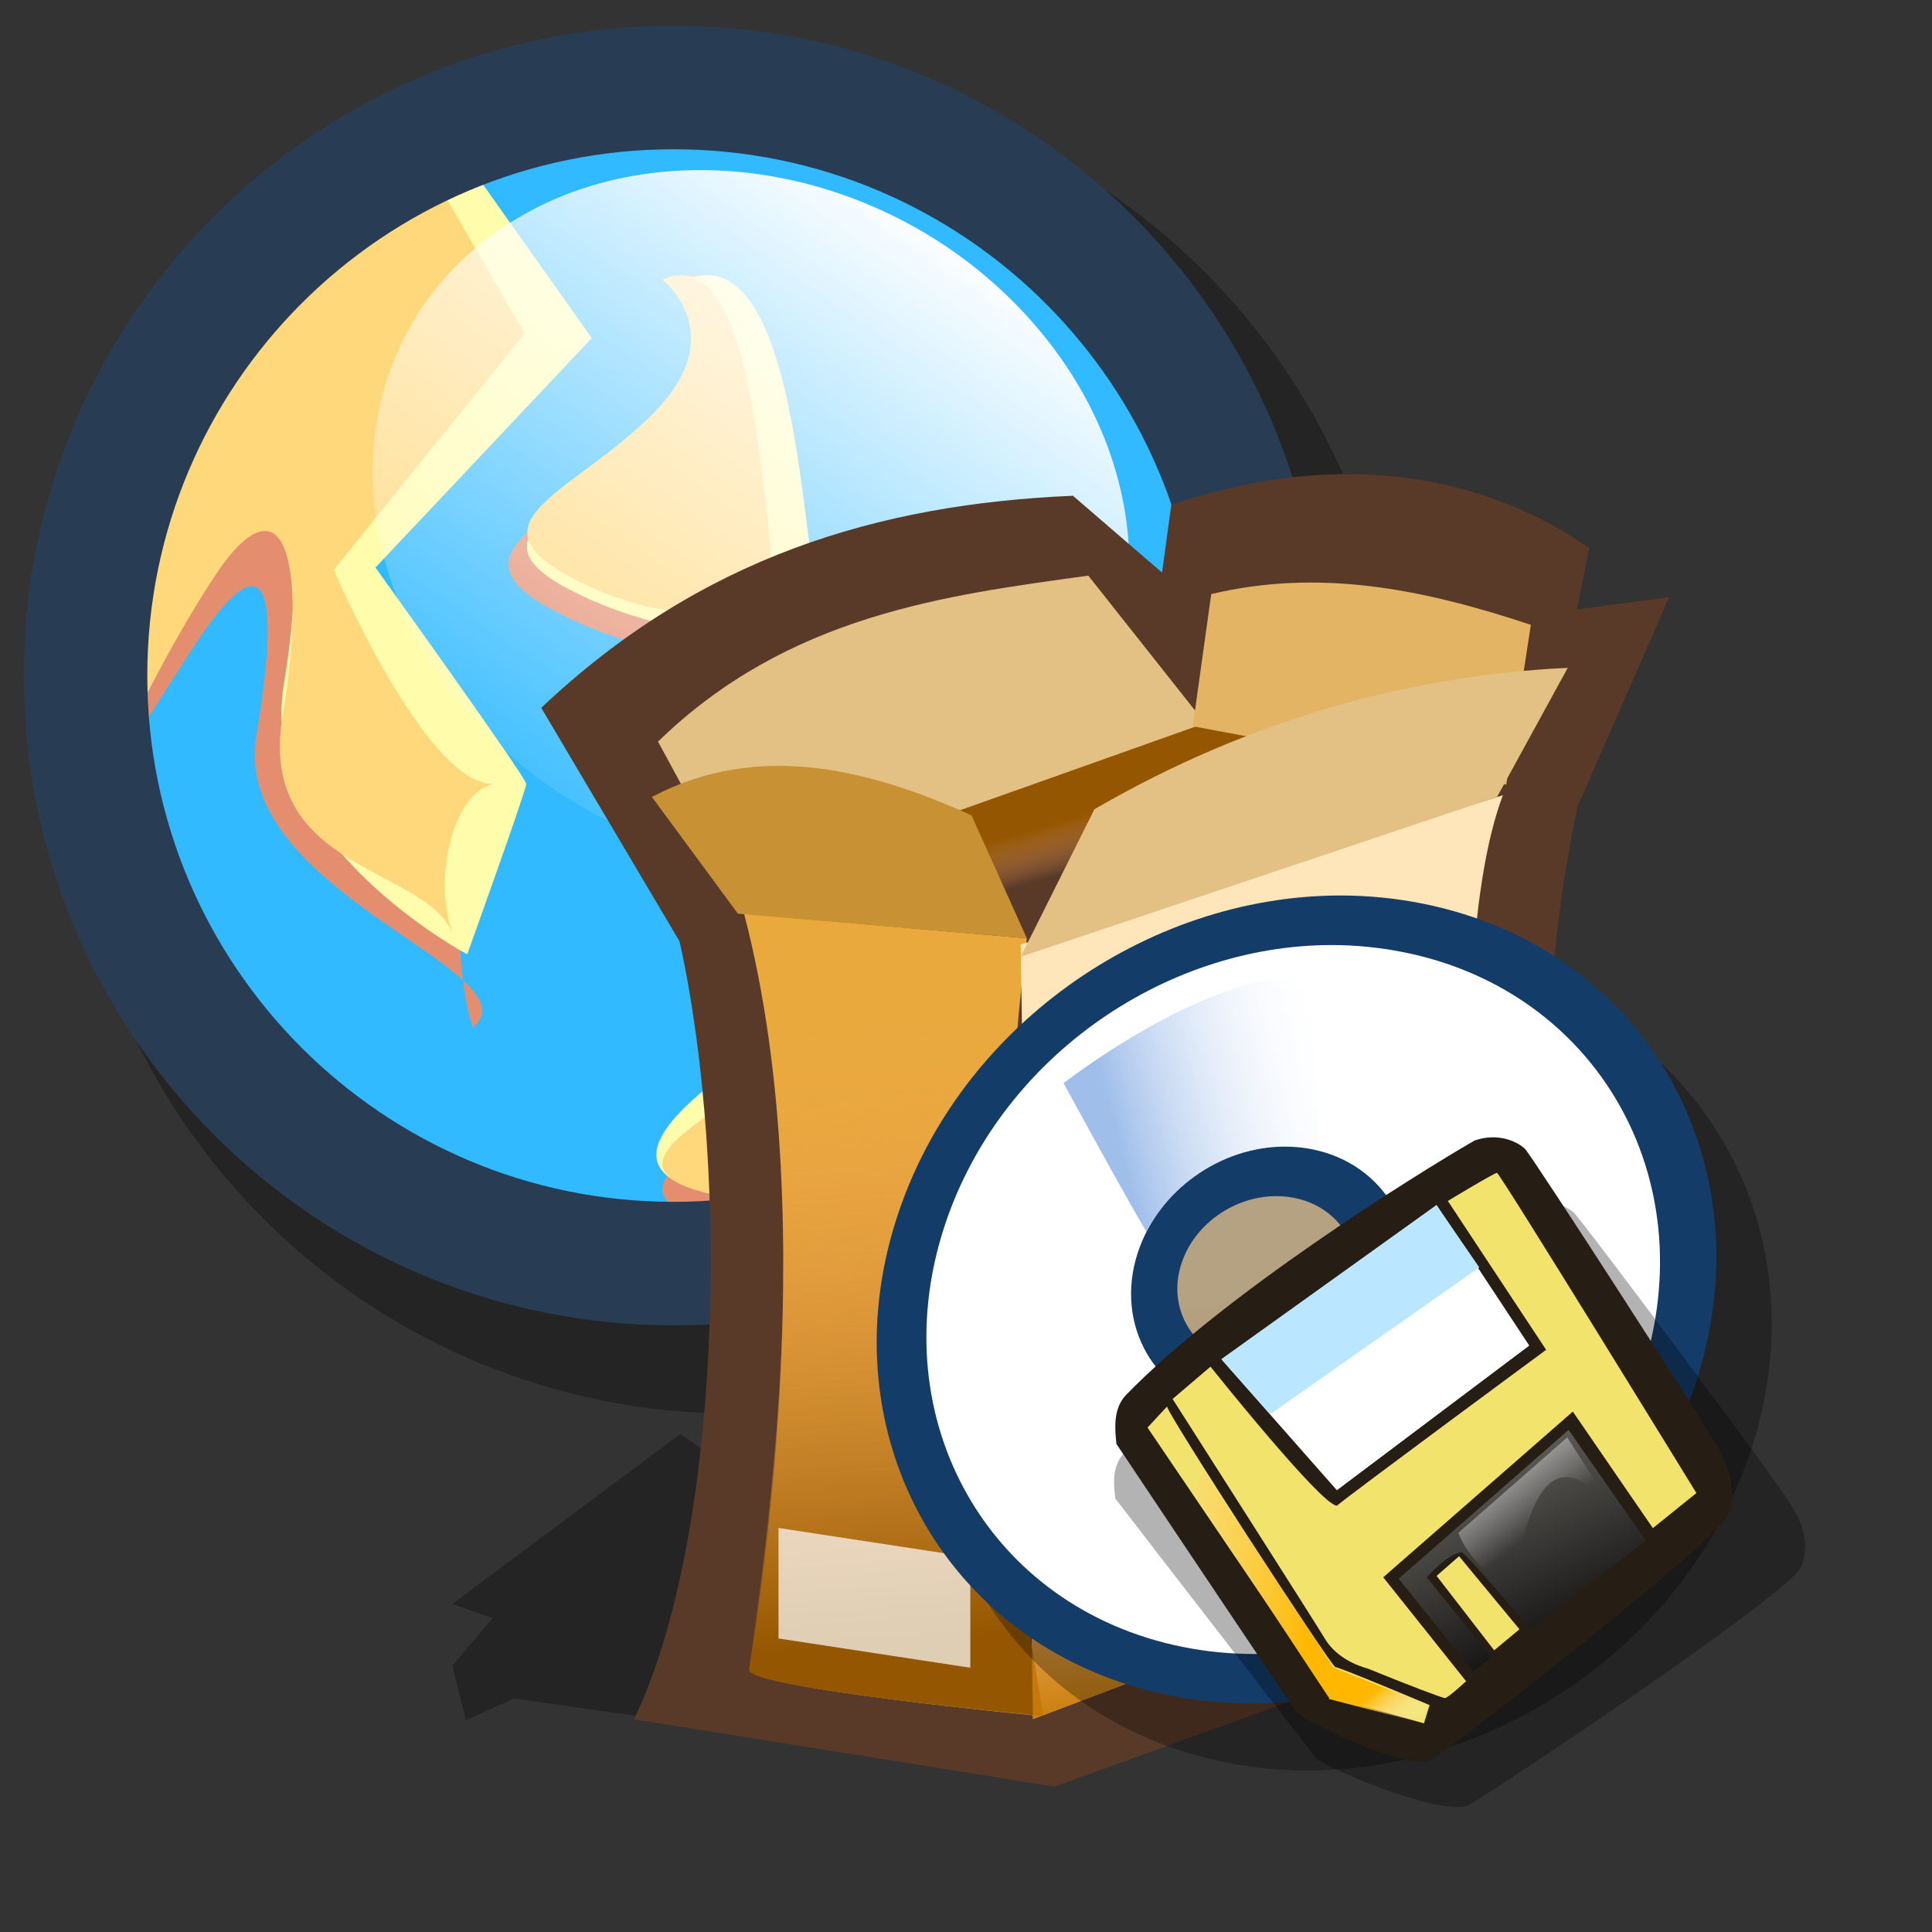 <?xml version="1.0" encoding="UTF-8" standalone="no"?>
<!-- Created with Sodipodi ("http://www.sodipodi.com/") -->
<svg
   xmlns:dc="http://purl.org/dc/elements/1.1/"
   xmlns:cc="http://creativecommons.org/ns#"
   xmlns:rdf="http://www.w3.org/1999/02/22-rdf-syntax-ns#"
   xmlns:svg="http://www.w3.org/2000/svg"
   xmlns="http://www.w3.org/2000/svg"
   xmlns:xlink="http://www.w3.org/1999/xlink"
   xmlns:sodipodi="http://sodipodi.sourceforge.net/DTD/sodipodi-0.dtd"
   xmlns:inkscape="http://www.inkscape.org/namespaces/inkscape"
   id="svg548"
   sodipodi:version="0.32"
   width="72pt"
   height="72pt"
   sodipodi:docbase="/home/tweenk/dev/GartoonRedux/scalable/mimetypes"
   sodipodi:docname="software-properties.svg"
   inkscape:version="0.46+devel"
   inkscape:output_extension="org.inkscape.output.svg.inkscape">
  <rect width="100%" height="100%" fill="#333333" stroke="none"/>
  <defs
     id="defs550">
    <linearGradient
       id="linearGradient569">
      <stop
         style="stop-color:#c57700;stop-opacity:1;"
         offset="0"
         id="stop570" />
      <stop
         style="stop-color:#ffa75f;stop-opacity:0;"
         offset="1"
         id="stop571" />
    </linearGradient>
    <linearGradient
       id="linearGradient559">
      <stop
         style="stop-color:#945700;stop-opacity:1;"
         offset="0"
         id="stop560" />
      <stop
         style="stop-color:#ffa75f;stop-opacity:0;"
         offset="1"
         id="stop561" />
    </linearGradient>
    <linearGradient
       gradientTransform="matrix(1.037,-1.811349e-6,3.827296e-7,0.964,2.057071e-6,1.075978e-6)"
       spreadMethod="pad"
       gradientUnits="userSpaceOnUse"
       y2="21.479"
       x2="68.36"
       y1="32.869"
       x1="28.252"
       id="linearGradient587"
       xlink:href="#linearGradient584" />
    <linearGradient
       id="linearGradient584">
      <stop
         id="stop585"
         offset="0"
         style="stop-color:#ffffff;stop-opacity:0;" />
      <stop
         id="stop586"
         offset="1"
         style="stop-color:#ffffff;stop-opacity:1;" />
    </linearGradient>
    <linearGradient
       gradientTransform="scale(1.122,0.891)"
       spreadMethod="pad"
       gradientUnits="userSpaceOnUse"
       y2="72.29"
       x2="8.336"
       y1="79.96"
       x1="12.924"
       id="linearGradient557"
       xlink:href="#linearGradient554" />
    <linearGradient
       id="linearGradient554">
      <stop
         id="stop555"
         offset="0"
         style="stop-color:#666565;stop-opacity:1;" />
      <stop
         id="stop556"
         offset="1"
         style="stop-color:#ffffff;stop-opacity:1;" />
    </linearGradient>
    <linearGradient
       inkscape:collect="always"
       xlink:href="#linearGradient559"
       id="linearGradient2641"
       gradientTransform="scale(1.122,0.891)"
       x1="6.254"
       y1="75.415"
       x2="14.462"
       y2="75.415"
       gradientUnits="userSpaceOnUse" />
    <linearGradient
       gradientTransform="matrix(0.73,0,0,1.225,-7.139,1.874)"
       spreadMethod="pad"
       gradientUnits="userSpaceOnUse"
       y2="42.879"
       x2="90.893"
       y1="64.944"
       x1="92.78"
       id="linearGradient568"
       xlink:href="#linearGradient569" />
    <linearGradient
       gradientTransform="matrix(0.573,0,0,1.559,-6.854,2.159)"
       spreadMethod="pad"
       gradientUnits="userSpaceOnUse"
       y2="23.618"
       x2="58.344"
       y1="48.843"
       x1="59.03"
       id="linearGradient566"
       xlink:href="#linearGradient559" />
    <linearGradient
       gradientTransform="matrix(1.229,0,0,0.728,-7.139,1.874)"
       spreadMethod="pad"
       gradientUnits="userSpaceOnUse"
       y2="35.486"
       x2="42.753"
       y1="31.732"
       x1="40.915"
       id="linearGradient562"
       xlink:href="#linearGradient559" />
    <linearGradient
       gradientTransform="scale(1.012,0.989)"
       spreadMethod="pad"
       gradientUnits="userSpaceOnUse"
       y2="39.58"
       x2="52.578"
       y1="71.296"
       x1="68.312"
       id="linearGradient680"
       xlink:href="#linearGradient677" />
    <linearGradient
       id="linearGradient677">
      <stop
         id="stop678"
         offset="0"
         style="stop-color:#000000;stop-opacity:1;" />
      <stop
         id="stop679"
         offset="1"
         style="stop-color:#6a6762;stop-opacity:1;" />
    </linearGradient>
    <linearGradient
       gradientTransform="scale(1.018,0.983)"
       spreadMethod="pad"
       gradientUnits="userSpaceOnUse"
       y2="53.183"
       x2="56.455"
       y1="44.34"
       x1="49.026"
       id="linearGradient683"
       xlink:href="#linearGradient684" />
    <linearGradient
       id="linearGradient684">
      <stop
         id="stop685"
         offset="0"
         style="stop-color:#ffffff;stop-opacity:0.647;" />
      <stop
         id="stop686"
         offset="1"
         style="stop-color:#fdffff;stop-opacity:0;" />
    </linearGradient>
    <linearGradient
       gradientTransform="scale(1.327,0.754)"
       spreadMethod="pad"
       gradientUnits="userSpaceOnUse"
       y2="102.828"
       x2="31.716"
       y1="98.953"
       x1="26.296"
       id="linearGradient688"
       xlink:href="#linearGradient689" />
    <linearGradient
       id="linearGradient689">
      <stop
         id="stop690"
         offset="0"
         style="stop-color:#ffb700;stop-opacity:1;" />
      <stop
         id="stop691"
         offset="1"
         style="stop-color:#fdffff;stop-opacity:0;" />
    </linearGradient>
    <linearGradient
       gradientTransform="scale(0.781,1.281)"
       spreadMethod="pad"
       gradientUnits="userSpaceOnUse"
       y2="26.553"
       x2="-14.069"
       y1="53.822"
       x1="33.579"
       id="linearGradient693"
       xlink:href="#linearGradient689" />
    <linearGradient
       spreadMethod="pad"
       gradientTransform="scale(0.986,1.014)"
       gradientUnits="userSpaceOnUse"
       y2="18.417"
       x2="45.701"
       y1="24.209"
       x1="23.953"
       id="linearGradient563"
       xlink:href="#linearGradient558" />
    <linearGradient
       id="linearGradient558">
      <stop
         id="stop559"
         offset="0"
         style="stop-color:#7fa8e3;stop-opacity:0.741;" />
      <stop
         id="stop3377"
         offset="1"
         style="stop-color:#ffffff;stop-opacity:0;" />
    </linearGradient>
    <linearGradient
       y2="43.815"
       x2="46.298"
       y1="38.801"
       x1="73.014"
       spreadMethod="pad"
       gradientTransform="scale(0.767,1.305)"
       gradientUnits="userSpaceOnUse"
       id="linearGradient4204"
       xlink:href="#linearGradient558"
       inkscape:collect="always" />
  </defs>
  <sodipodi:namedview
     id="base"
     showgrid="false"
     inkscape:zoom="3.9205143"
     inkscape:cx="15.676486"
     inkscape:cy="50.575994"
     inkscape:window-width="795"
     inkscape:window-height="724"
     inkscape:window-x="0"
     inkscape:window-y="1"
     inkscape:current-layer="svg548" />
  <g
     id="g2540"
     transform="matrix(0.785,0,0,0.785,-0.238,-0.753)">
    <path
       transform="matrix(0.942,0,0,0.942,5.916,5.375)"
       sodipodi:ry="40.459522"
       sodipodi:rx="40.459526"
       sodipodi:cy="45.390781"
       sodipodi:cx="43.364311"
       d="M 83.824,45.391 A 40.46,40.46 0 1 1 2.905,45.391 40.46,40.46 0 1 1 83.824,45.391 z"
       id="path589"
       style="font-size:12px;fill:none;stroke:#000000;stroke-width:8.5;stroke-opacity:0.3"
       sodipodi:type="arc" />
    <path
       transform="matrix(0.846,0,0,0.846,6.256,5.738)"
       sodipodi:ry="40.459522"
       sodipodi:rx="40.459526"
       sodipodi:cy="45.390781"
       sodipodi:cx="43.364311"
       d="M 83.824,45.391 A 40.46,40.46 0 1 1 2.905,45.391 40.46,40.46 0 1 1 83.824,45.391 z"
       id="path2543"
       style="font-size:12px;fill:#31baff;fill-rule:evenodd;stroke-width:1pt"
       sodipodi:type="arc" />
    <path
       sodipodi:nodetypes="ccccccccc"
       id="path576"
       d="m 28.507,13.428 5,8.639 -12.08,14.964 c 0,0 5.877,13.719 10.131,13.547 -2.641,0.562 -2.636,11.904 -1.316,15.425 4.135,-3.571 -15.375,-8.517 -13.715,-18.477 1.66,-9.959 0.486,-12.51 -4.079,-5.455 -4.565,7.054 -5.395,8.922 -4.98,5.602 C 7.884,44.353 6.463,19.778 28.507,13.428 z"
       style="font-size:12px;fill:#e48e6f;fill-rule:evenodd;stroke-width:1pt" />
    <path
       id="path574"
       d="m 30.708,12.401 7.054,9.959 -13.694,14.524 c 0,0 9.544,13.279 9.544,13.694 0,0.415 -3.735,10.789 -3.735,10.789 0,0 -13.279,-7.054 -11.619,-17.014 1.66,-9.959 0,-13.694 -4.565,-6.639 C 9.129,44.768 7.054,50.993 7.469,47.673 7.884,44.353 9.544,16.55 30.708,12.401 z"
       style="font-size:12px;fill:#fffcac;fill-rule:evenodd;stroke-width:1pt" />
    <path
       sodipodi:nodetypes="ccccccccc"
       id="path575"
       d="m 28.507,13.428 5,8.639 -12.08,14.964 c 0,0 5.877,13.719 10.131,13.547 -2.641,0.562 -3.881,6.094 -2.561,9.616 C 27.53,55.792 16.528,56.241 18.188,46.282 19.847,36.322 18.259,30.659 13.694,37.714 9.129,44.768 7.054,50.993 7.469,47.673 7.884,44.353 6.463,19.778 28.507,13.428 z"
       style="font-size:12px;fill:#ffd87c;fill-rule:evenodd;stroke-width:1pt" />
    <path
       id="path577"
       d="m 42.84,18.697 c 0,0 5.282,3.815 -0.587,9.39 -5.869,5.575 -14.085,7.629 -7.042,11.444 7.042,3.815 16.725,4.401 15.845,-2.347 -0.88,-6.749 -2.054,-21.127 -8.216,-18.486 z"
       style="font-size:12px;fill:#e48e6f;fill-rule:evenodd;stroke-width:1pt" />
    <path
       transform="matrix(0.968,0,0,0.939,2.198,1.125)"
       id="path578"
       d="m 42.84,18.697 c 0,0 5.282,3.815 -0.587,9.39 -5.869,5.575 -14.085,7.629 -7.042,11.444 7.042,3.815 16.725,4.401 15.845,-2.347 -0.88,-6.749 -2.054,-21.127 -8.216,-18.486 z"
       style="font-size:12px;fill:#fffbaa;fill-rule:evenodd;stroke-width:1pt" />
    <path
       transform="matrix(0.827,0,0,0.89,6.808,2.025)"
       id="path579"
       d="m 42.84,18.697 c 0,0 5.282,3.815 -0.587,9.39 -5.869,5.575 -14.085,7.629 -7.042,11.444 7.042,3.815 16.725,4.401 15.845,-2.347 -0.88,-6.749 -2.054,-21.127 -8.216,-18.486 z"
       style="font-size:12px;fill:#ffd87c;fill-rule:evenodd;stroke-width:1pt" />
    <path
       id="path580"
       d="m 77.171,47.16 c 0,0 -14.085,-2.054 -14.965,-1.467 -0.88,0.587 -13.204,1.761 -12.03,8.216 1.174,6.455 5.282,11.737 0,15.552 -5.282,3.814 -11.15,6.749 -5.869,8.509 5.282,1.76 12.617,-0.293 14.965,-2.348 2.347,-2.054 -2.641,-3.228 -2.054,-9.096 0.587,-5.869 -1.174,-9.683 4.988,-7.629 6.162,2.054 5.869,4.402 9.976,0 4.108,-4.401 7.629,-5.575 4.988,-11.737 z"
       style="font-size:12px;fill:#e48e6f;fill-rule:evenodd;stroke-width:1pt" />
    <path
       sodipodi:nodetypes="cccccccccc"
       transform="matrix(1,0,0,0.947,0,2.428)"
       id="path582"
       d="m 77.171,47.16 c 1.174,-1.55 -14.085,-5.773 -14.965,-3.327 -0.88,-1.893 -15.845,0.831 -14.671,7.286 1.174,6.455 6.162,13.597 0.88,17.411 -5.282,3.814 -9.39,7.679 -4.108,9.439 5.282,1.76 12.617,-0.293 14.965,-2.348 2.347,-2.054 -3.814,-3.228 -3.228,-9.096 0.587,-5.869 0,-11.233 6.162,-9.179 6.162,2.054 5.869,4.402 9.976,0 4.108,-4.401 7.629,-4.025 4.988,-10.187 z"
       style="font-size:12px;fill:#fffcac;fill-rule:evenodd;stroke-width:1pt" />
    <path
       sodipodi:nodetypes="cccccccccc"
       transform="matrix(1,0,0,0.947,0,2.428)"
       id="path581"
       d="m 77.171,47.16 c 0,0 -14.085,-2.054 -14.965,-1.467 -0.88,0.587 -13.204,1.761 -12.03,8.216 1.174,6.455 5.282,11.737 0,15.552 -5.282,3.814 -11.15,6.749 -5.869,8.509 5.282,1.76 12.617,-0.293 14.965,-2.348 2.347,-2.054 -3.814,-3.228 -3.228,-9.096 0.587,-5.869 0,-11.233 6.162,-9.179 6.162,2.054 5.869,4.402 9.976,0 4.108,-4.401 7.629,-4.025 4.988,-10.187 z"
       style="font-size:12px;fill:#ffd87c;fill-rule:evenodd;stroke-width:1pt" />
    <path
       id="path654"
       d="m 83.824,45.391 c 0,22.334 -18.126,40.459 -40.459,40.459 -22.334,0 -40.46,-18.126 -40.46,-40.459 0,-22.334 18.126,-40.46 40.46,-40.46 22.334,0 40.459,18.126 40.459,40.46 z"
       style="font-size:12px;fill:none;stroke:#283d53;stroke-width:8.5"
       transform="matrix(0.92,0,0,0.92,3.044,1.961)" />
    <path
       id="path588"
       d="m 72.183,30.434 c 0,9.718 -8.479,17.606 -18.926,17.606 -10.447,0 -18.926,-7.887 -18.926,-17.606 0,-9.718 8.479,-17.606 18.926,-17.606 10.447,0 18.926,7.887 18.926,17.606 z"
       style="font-size:12px;fill:url(#linearGradient587);fill-rule:evenodd;stroke-width:1pt"
       transform="matrix(0.934,-0.665,0.918,1.029,-29.84,37.883)" />
  </g>
  <g
     id="g2743"
     transform="matrix(0.776,0,0,0.776,20.827,20.98)">
    <path
       id="path594"
       d="M 41.127,86.944 C 40.268,86.568 6.08,81.723 6.08,81.723 l -3.092,1.394 -0.859,-3.498 2.577,-3.035 -2.577,-0.92 14.603,-10.885 1.374,0.976 0.344,-2.306 4.123,-0.402 44.668,9.348 z"
       style="fill:#000000;fill-opacity:0.3;fill-rule:evenodd;stroke:none" />
    <path
       sodipodi:nodetypes="ccccccccccccc"
       id="path564"
       d="m 16.674,33.243 c 3.3,14.895 2.613,38.334 -2.915,49.811 L 40.683,87.363 73.901,75.358 C 72.192,59.003 70.768,40.37 74.185,24.584 L 80.043,11.202 74.139,11.989 74.926,8.053 C 67.429,2.863 57.937,1.944 48.161,5.298 L 47.571,9.628 41.864,4.708 C 29.376,5.247 18.027,8.634 7.818,18.287 z"
       style="fill:#593a28;fill-opacity:1;fill-rule:evenodd;stroke:none" />
    <path
       sodipodi:nodetypes="cccc"
       id="path558"
       d="m 49.539,19.271 c -0.394,0 -28.536,10.037 -28.536,10.037 0,0 2.558,18.696 8.069,19.089 5.51,0.394 39.36,-26.371 39.36,-26.371"
       style="fill:url(#linearGradient562);fill-opacity:1;fill-rule:evenodd;stroke:none" />
    <path
       sodipodi:nodetypes="ccccc"
       id="path552"
       d="m 20.806,31.472 18.105,1.574 c -2.016,17.451 -2.323,34.048 0.787,49.79 0,0 -18.499,-1.771 -18.499,-2.952 0,-1.181 5.018,-27.797 -0.394,-48.412 z"
       style="fill:#e9a93d;fill-opacity:1;fill-rule:evenodd;stroke:none" />
    <path
       sodipodi:nodetypes="ccccc"
       id="path553"
       d="m 69.395,23.885 -30.877,9.555 0.787,49.593 c 0,0 29.52,-11.021 29.52,-12.202 0,-1.181 -3.987,-34.876 0.57,-46.947 z"
       style="fill:#ffe6ba;fill-opacity:1;fill-rule:evenodd;stroke:none" />
    <path
       sodipodi:nodetypes="ccccc"
       id="path556"
       d="M 50.326,19.271 42.848,9.824 C 33.664,11.088 23.626,12.352 15.296,20.451 l 5.117,9.446 z"
       style="fill:#e3c084;fill-opacity:1;fill-rule:evenodd;stroke:none" />
    <path
       sodipodi:nodetypes="ccccc"
       id="path557"
       d="m 49.539,19.468 20.073,3.739 1.574,-10.233 C 64.08,10.608 57.542,9.383 50.72,11.005 z"
       style="fill:#e3b463;fill-opacity:1;fill-rule:evenodd;stroke:none" />
    <path
       sodipodi:nodetypes="ccccc"
       id="path554"
       d="m 38.912,33.047 c -1.181,-2.624 -2.362,-5.248 -3.542,-7.872 -6.537,-2.957 -13.645,-4.775 -20.467,-1.181 1.837,2.493 3.674,4.986 5.51,7.478 6.166,0.525 12.333,1.05 18.499,1.574 z"
       style="fill:#c89134;fill-opacity:1;fill-rule:evenodd;stroke:none" />
    <path
       sodipodi:nodetypes="ccccc"
       id="path555"
       d="m 38.518,34.227 4.723,-9.446 c 10.102,-5.866 20.489,-8.598 30.307,-9.053 -1.509,2.755 -3.018,5.51 -4.526,8.266 z"
       style="fill:#e3c084;fill-opacity:1;fill-rule:evenodd;stroke:none" />
    <path
       sodipodi:nodetypes="ccccc"
       id="path565"
       d="m 21.091,31.757 c 6.035,0.525 12.07,1.05 18.105,1.574 -3.44,17.736 -2.039,33.492 0.787,49.519 0,0 -18.86,-1.771 -18.86,-2.952 4.535,-30.772 0.871,-42.326 -0.032,-48.141 z"
       style="fill:url(#linearGradient566);fill-opacity:1;fill-rule:evenodd;stroke:none" />
    <path
       sodipodi:nodetypes="ccccc"
       id="path567"
       d="m 59.427,32.145 -20.908,1.296 0.787,49.593 c 0,0 29.52,-11.021 29.52,-12.202 C 67.741,53.386 59.427,32.538 59.427,32.145 z"
       style="fill:url(#linearGradient568);fill-opacity:1;fill-rule:evenodd;stroke:none" />
    <path
       sodipodi:nodetypes="ccccc"
       id="path573"
       d="m 23.012,70.804 0,7.077 12.28,1.873 0,-7.077 z"
       style="font-size:12px;fill:#ffffff;fill-opacity:0.704;fill-rule:evenodd;stroke-width:1pt" />
    <g
       transform="matrix(0.677,0,0,0.677,28.571,28.57)"
       id="g3817">
      <path
         id="path2421"
         d="M 50.147,8.888 C 31.79,8.911 13.973,21.4 8.178,39.482 c -6.622,20.664 4.955,40.859 25.844,45.062 20.888,4.204 43.222,-9.148 49.844,-29.812 6.622,-20.664 -4.956,-40.859 -25.844,-45.063 -2.611,-0.525 -5.252,-0.785 -7.875,-0.781 z m 0,0 m 0,0 m 0,0 m 0,0 m -6.062,28.438 c 0.558,-0.001 1.131,0.048 1.688,0.156 4.448,0.869 6.91,5.042 5.5,9.312 -1.41,4.27 -6.177,7.056 -10.625,6.188 -4.448,-0.869 -6.91,-5.042 -5.5,-9.312 1.234,-3.737 5.028,-6.339 8.938,-6.344 z"
         style="font-size:12px;fill:#000000;fill-opacity:0.294;fill-rule:evenodd;stroke-width:1pt" />
      <path
         style="font-size:12px;fill:#143c69;fill-rule:evenodd;stroke-width:1pt"
         d="M 44.906,2.562 C 26.549,2.586 8.732,15.075 2.938,33.156 -3.684,53.82 7.893,74.015 28.781,78.219 49.669,82.422 72.003,69.07 78.625,48.406 85.247,27.742 73.669,7.547 52.781,3.344 50.17,2.818 47.529,2.559 44.906,2.562 z m 0,0 m 0,0 m 0,0 m 0,0 M 38.844,31 c 0.558,-0.001 1.131,0.048 1.688,0.156 4.448,0.869 6.91,5.042 5.5,9.312 -1.41,4.27 -6.177,7.056 -10.625,6.188 -4.448,-0.869 -6.91,-5.042 -5.5,-9.312 1.234,-3.737 5.028,-6.339 8.938,-6.344 z"
         id="path2759" />
      <path
         style="font-size:12px;fill:#ffffff;fill-rule:evenodd;stroke-width:1pt"
         d="M 44.062,7.25 C 28.017,7.271 12.471,18.231 7.406,34.094 1.618,52.223 11.711,69.937 29.969,73.625 48.227,77.313 67.743,65.598 73.531,47.469 79.319,29.34 69.227,11.625 50.969,7.938 48.687,7.477 46.355,7.247 44.062,7.25 z m 0,0 m 0,0 m 0,0 m 0,0 m -4.406,19.062 c 0.868,-0.001 1.729,0.077 2.594,0.25 6.914,1.384 10.754,8.038 8.562,14.844 -2.192,6.805 -9.586,11.228 -16.5,9.844 C 27.398,49.866 23.558,43.212 25.75,36.406 27.668,30.452 33.58,26.32 39.656,26.312 z"
         id="path2761" />
      <path
         sodipodi:nodetypes="cccssccc"
         style="fill:url(#linearGradient563);fill-opacity:1;fill-rule:evenodd;stroke:none"
         d="M 41.281,10.25 C 31.933,10.039 18.75,20.312 18.75,20.312 c 0,0 5.922,10.875 7.844,14.062 2.474,-4.848 7.7,-8.056 13.062,-8.062 0.868,-0.001 1.729,0.077 2.594,0.25 0.249,0.05 0.478,0.124 0.719,0.188 L 42.188,10.312 C 41.895,10.283 41.583,10.257 41.281,10.25 z"
         id="path2763" />
      <path
         style="fill:url(#linearGradient4204);fill-opacity:1;fill-rule:evenodd;stroke:none"
         d="m 48.656,45.5 c -3.28,4.363 -8.949,6.83 -14.344,5.75 -0.313,-0.063 -0.606,-0.135 -0.906,-0.219 L 28.875,73.375 c 0.364,0.086 0.723,0.175 1.094,0.25 5.544,1.12 11.206,0.813 16.562,-0.656 3.198,-1.043 7.088,-2.811 12.062,-5.656 0.385,-0.266 0.781,-0.533 1.156,-0.812 0.005,-0.007 -0.005,-0.024 0,-0.031 C 61.92,63.291 53.692,51.935 48.656,45.5 z"
         id="path3385" />
    </g>
    <g
       transform="matrix(0.501,0,0,0.501,43.929,43.71)"
       id="g725">
      <defs
         id="defs668" />
      <sodipodi:namedview
         id="namedview741" />
      <path
         transform="matrix(1.121,0,0,0.971,-0.313,8.247)"
         sodipodi:nodetypes="ccccccccc"
         id="path699"
         d="m 1.436,43.334 c 0,0 12.547,18.799 22.974,34.282 1.951,1.655 14.342,7.515 17.23,6.102 2.576,-1.569 37.449,-28.411 38.074,-31.596 0.984,-3.59 -0.226,-5.917 -1.1,-7.712 C 77.896,42.616 54.563,6.54 53.666,5.642 52.768,4.745 50.256,3.489 47.204,4.565 39.44,9.046 15.007,24.332 2.582,37.168 0.967,38.963 1.256,41.539 1.436,43.334 z"
         style="fill:#000000;fill-opacity:0.298;fill-rule:evenodd;stroke:none" />
      <path
         id="path671"
         d="m 8.795,37.411 c 0,0.06 0,0.12 0,0.179"
         style="fill:none;stroke:#000000;stroke-width:1pt;stroke-linecap:butt;stroke-linejoin:miter;stroke-opacity:1" />
      <path
         sodipodi:nodetypes="ccccccccc"
         id="path676"
         d="m 1.436,43.334 c 0,0 12.547,18.799 22.974,34.282 1.951,1.655 14.342,7.515 17.23,6.102 2.576,-1.569 37.449,-28.411 38.074,-31.596 0.984,-3.59 -0.226,-5.917 -1.1,-7.712 C 77.896,42.616 54.563,6.54 53.666,5.642 52.768,4.745 50.256,3.489 47.204,4.565 39.44,9.046 15.007,24.332 2.582,37.168 0.967,38.963 1.256,41.539 1.436,43.334 z"
         style="fill:#261d14;fill-opacity:1;fill-rule:evenodd;stroke:none" />
      <path
         sodipodi:nodetypes="ccccccccccccccc"
         id="path672"
         d="m 8.615,37.591 c 0,0 18.666,29.256 19.384,30.512 0.718,1.256 2.333,3.051 5.564,3.949 4.846,1.974 9.513,3.769 9.872,3.769 0.359,0 2.692,-2.154 2.692,-2.154 L 35.538,60.385 59.768,39.206 69.999,54.103 75.563,49.616 c 0,0 -25.128,-40.922 -25.487,-40.922 -0.359,0 -6.282,3.59 -6.282,3.59 l 12.564,19.025 c 0,0 -24.589,18.128 -26.743,19.923 -1.974,0 -16.154,-17.769 -16.154,-17.769 z"
         style="fill:#f1e36c;fill-opacity:1;fill-rule:evenodd;stroke:none" />
      <path
         sodipodi:nodetypes="ccccc"
         id="path673"
         d="M 14.897,32.565 29.615,49.257 54.204,30.77 42.358,12.822 z"
         style="fill:#ffffff;fill-opacity:1;fill-rule:evenodd;stroke:none" />
      <path
         sodipodi:nodetypes="ccccccccc"
         id="path674"
         d="m 37.512,60.565 9.513,11.846 2.333,-1.795 -8.256,-10.231 c 0,0 2.692,-3.051 4.487,-3.231 2.872,2.692 8.615,9.872 8.615,9.872 L 69.102,55.718 59.23,41.539 z"
         style="fill:url(#linearGradient680);fill-opacity:1;fill-rule:evenodd;stroke:none" />
      <path
         sodipodi:nodetypes="ccccccc"
         id="path675"
         d="M 7.921,38.535 C 7.203,38.355 28.897,71.872 29.436,71.872 c 0.538,0 12.025,4.846 12.025,4.846 L 40.743,79.051 28.718,75.641 5.408,41.25 z"
         style="fill:#f1e36c;fill-opacity:1;fill-rule:evenodd;stroke:none" />
      <path
         id="path681"
         d="m 42.358,60.206 7.359,9.513 3.231,-2.692 -7.718,-9.333 z"
         style="fill:#f1e36c;fill-opacity:1;fill-rule:evenodd;stroke:none" />
      <path
         sodipodi:nodetypes="ccccc"
         id="path682"
         d="M 59.062,42.5 45.156,54.688 c 1.198,3.542 5.208,6.302 6.875,8.281 2.552,-19.167 7.917,-17.552 13.281,-10.625 z"
         style="fill:url(#linearGradient683);fill-opacity:1;fill-rule:evenodd;stroke:none" />
      <path
         id="path687"
         d="m 41.25,76.719 -0.625,2.344 -12.031,-3.125 0.469,-4.062 z"
         style="fill:url(#linearGradient688);fill-opacity:1;fill-rule:evenodd;stroke:none" />
      <path
         id="path692"
         d="M 28.594,75.781 29.375,72.188 12.5,46.562 11.562,50 z"
         style="fill:url(#linearGradient693);fill-opacity:1;fill-rule:evenodd;stroke:none" />
      <path
         sodipodi:nodetypes="ccccc"
         id="path697"
         d="m 14.844,32.5 6.25,7.031 26.719,-18.75 -5.469,-7.969 z"
         style="fill:#bae6ff;fill-opacity:1;fill-rule:evenodd;stroke:none" />
    </g>
  </g>
</svg>
